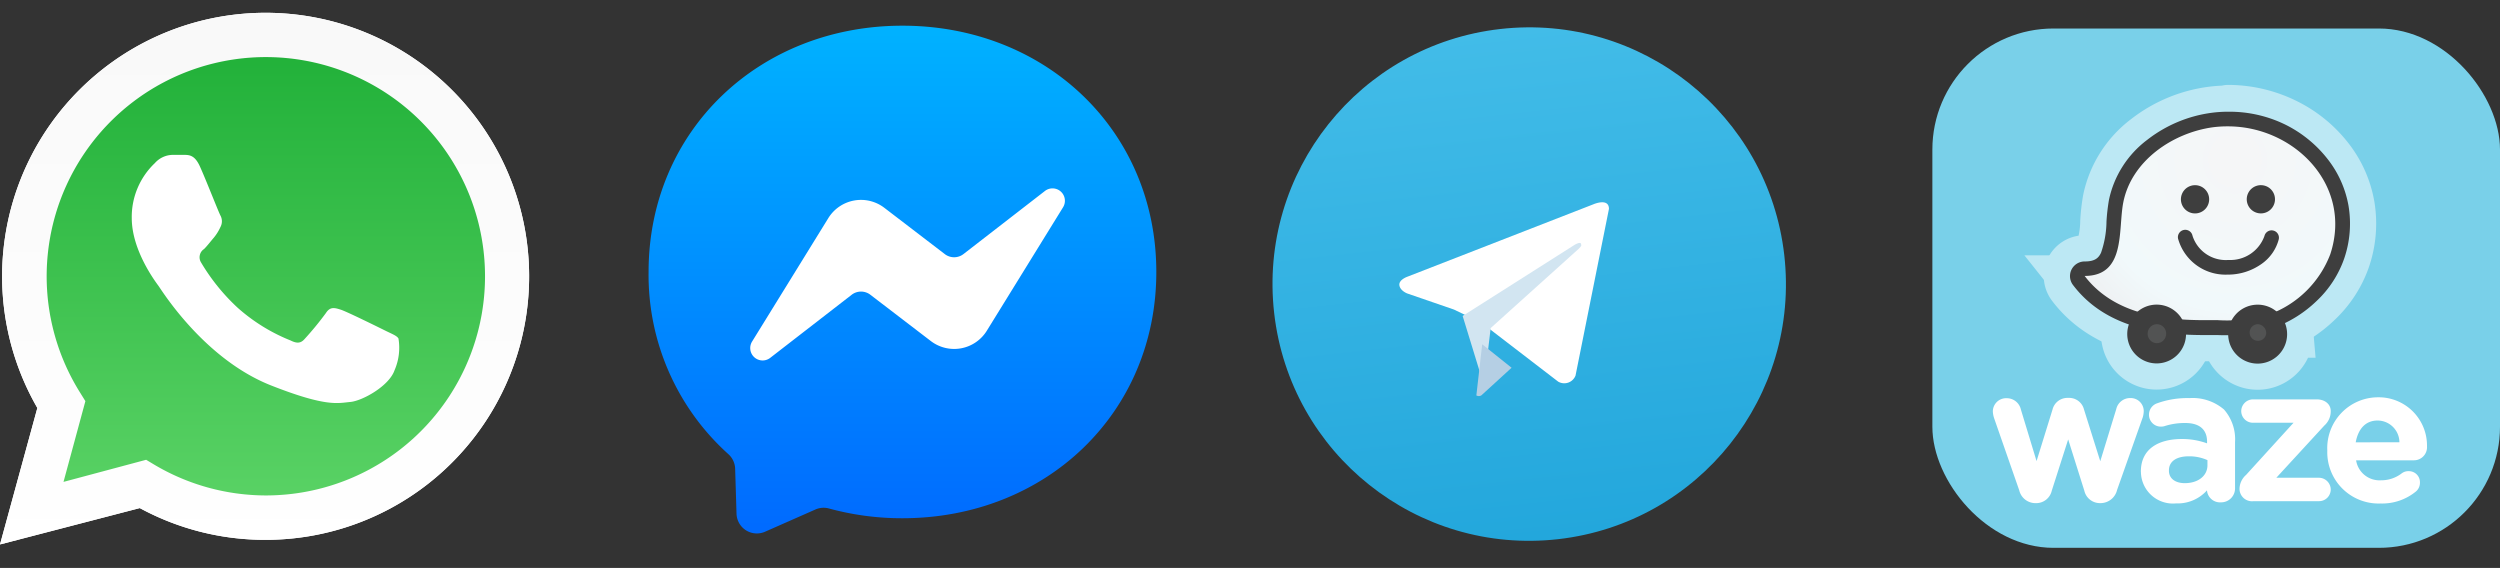 <svg xmlns="http://www.w3.org/2000/svg" xmlns:xlink="http://www.w3.org/1999/xlink" width="207" height="47.026" viewBox="0 0 207 47.026"><rect x="0" y="0" width="207" height="47.026" fill="#333333" stroke="none"/><defs><style>.a{fill:url(#a);}.b,.f{fill:#fff;}.c{fill:#d2e5f1;}.d{fill:#b5cfe4;}.e,.f,.k,.l{fill-rule:evenodd;}.e{fill:url(#b);}.g{fill:url(#c);}.h{fill:url(#d);}.i{fill:#79d0e9;}.j{opacity:0.5;}.k,.l,.m{fill:none;stroke:#fff;stroke-width:4.34px;}.l{stroke-linejoin:round;}.n{fill:url(#e);}.o{fill:#3e3e3e;}.p{fill:#525353;}</style><linearGradient id="a" x1="0.5" x2="0.5" y2="0.996" gradientUnits="objectBoundingBox"><stop offset="0" stop-color="#42bce8"/><stop offset="1" stop-color="#23a7dc"/></linearGradient><linearGradient id="b" x1="0.5" x2="0.5" y2="1" gradientUnits="objectBoundingBox"><stop offset="0" stop-color="#00b2ff"/><stop offset="1" stop-color="#006aff"/></linearGradient><linearGradient id="c" x1="0.499" y1="0.039" x2="0.499" y2="1.035" gradientUnits="objectBoundingBox"><stop offset="0" stop-color="#20b038"/><stop offset="1" stop-color="#60d66a"/></linearGradient><linearGradient id="d" x1="0.5" y1="0.034" x2="0.5" y2="1.034" gradientUnits="objectBoundingBox"><stop offset="0" stop-color="#f9f9f9"/><stop offset="1" stop-color="#fff"/></linearGradient><radialGradient id="e" cx="0.595" cy="0.188" r="0.935" gradientTransform="matrix(-0.009, 1, -0.791, -0.011, 0.749, -0.405)" gradientUnits="objectBoundingBox"><stop offset="0.05" stop-color="#f5f6f7"/><stop offset="0.74" stop-color="#f1f9fb"/><stop offset="1" stop-color="#eeeff1"/></radialGradient></defs><g transform="translate(-206 -529.64)"><g transform="translate(206 529.64)"><g transform="translate(103.1 0)"><ellipse class="a" cx="21.246" cy="21.248" rx="21.246" ry="21.248" transform="matrix(0.994, -0.113, 0.113, 0.994, 0, 4.803)"/><path class="b" d="M28.982,15,26.215,28.8a1,1,0,0,1-1.439.5l-6.324-4.856-2.3-1.109L12.279,22s-.586-.22-.649-.68.67-.709.67-.709l15.395-5.994s1.288-.564,1.288.385Z" transform="translate(1.139 2.298)"/><path class="c" d="M18,28.637s-.18,0-.41-.733-1.4-4.566-1.4-4.566l9.291-5.9s.539-.33.52,0c0,0,.1.06-.19.33l-7.3,6.574" transform="translate(1.817 2.822)"/><path class="d" d="M20.887,26.309,18.38,28.6a.419.419,0,0,1-.41,0l.484-4.236" transform="translate(1.172 4.141)"/></g><g transform="translate(53.703 2.127)"><path class="e" d="M21.02,0C9.178,0,0,8.674,0,20.39A19.948,19.948,0,0,0,6.6,35.472a1.694,1.694,0,0,1,.567,1.2l.114,3.739A1.684,1.684,0,0,0,9.643,41.9l4.17-1.84a1.677,1.677,0,0,1,1.121-.085,22.862,22.862,0,0,0,6.086.808c11.842,0,21.02-8.674,21.02-20.39S32.862,0,21.02,0Z"/><path class="f" d="M11.167,30.292,17.462,20.1a3.179,3.179,0,0,1,4.648-.875l5.006,3.832a1.267,1.267,0,0,0,1.548,0l6.76-5.235A1.026,1.026,0,0,1,36.9,19.2l-6.29,10.184a3.179,3.179,0,0,1-4.648.875l-5.006-3.832a1.267,1.267,0,0,0-1.548,0l-6.765,5.239A1.026,1.026,0,0,1,11.167,30.292Z" transform="translate(-2.592 -4.147)"/></g><g transform="translate(0 1.064)"><g transform="translate(0 0)"><path class="b" d="M0,44.035l3.093-11.3a21.819,21.819,0,1,1,18.9,10.918h0a21.74,21.74,0,0,1-10.419-2.629Zm12.1-7.01.657.394a18.148,18.148,0,0,0,9.236,2.559h0a18.148,18.148,0,1,0-15.352-8.5l.429.692L5.258,38.856Z" transform="translate(0 -0.019)"/></g><path class="g" d="M.87,43.36l2.988-10.91A21.118,21.118,0,1,1,22.1,42.966h0A20.925,20.925,0,0,1,12.034,40.4Z" transform="translate(-0.108 -0.107)"/><g transform="translate(0 0)"><path class="h" d="M0,44.035l3.093-11.3a21.819,21.819,0,1,1,18.9,10.918h0a21.74,21.74,0,0,1-10.419-2.629Zm12.1-7.01.657.394a18.148,18.148,0,0,0,9.236,2.559h0a18.148,18.148,0,1,0-15.352-8.5l.429.692L5.258,38.856Z" transform="translate(0 -0.019)"/></g><g transform="translate(10.909 11.76)"><path class="f" d="M18.084,14.378c-.4-.876-.832-.929-1.227-.938H15.815a2.007,2.007,0,0,0-1.455.683,6.134,6.134,0,0,0-1.91,4.548c0,2.681,1.954,5.258,2.226,5.634s3.777,6.046,9.315,8.228c4.609,1.814,5.538,1.455,6.546,1.367s3.225-1.323,3.672-2.629a4.662,4.662,0,0,0,.324-2.629c-.14-.228-.5-.359-1.052-.631s-3.225-1.595-3.724-1.753-.876-.272-1.227.272a25.527,25.527,0,0,1-1.753,2.138c-.315.368-.631.412-1.174.14A14.9,14.9,0,0,1,21.221,26.1a16.7,16.7,0,0,1-3.032-3.75.815.815,0,0,1,.245-1.113c.245-.237.543-.631.815-.946a3.952,3.952,0,0,0,.543-.876,1,1,0,0,0,0-.955C19.627,18.154,18.575,15.455,18.084,14.378Z" transform="translate(-12.449 -13.44)"/></g></g></g><g transform="translate(365.326 532.445)"><rect class="i" width="47" height="43" rx="10.03" transform="translate(0.674 -0.445)"/><g transform="translate(5.681 30.094)"><path class="b" d="M9.371,46.876,7.3,40.929a2.046,2.046,0,0,1-.108-.583,1.1,1.1,0,0,1,1.151-1.079,1.194,1.194,0,0,1,1.169.928l1.3,4.279L12.135,40.2a1.27,1.27,0,0,1,1.231-.96h.144a1.264,1.264,0,0,1,1.23.96l1.347,4.285,1.324-4.317a1.179,1.179,0,0,1,1.155-.914,1.081,1.081,0,0,1,1.121,1.1,2.028,2.028,0,0,1-.079.489l-2.132,6.03a1.409,1.409,0,0,1-1.328,1.08h-.079a1.32,1.32,0,0,1-1.3-1.022L13.43,42.677,12.07,46.93a1.32,1.32,0,0,1-1.3,1.025H10.7a1.379,1.379,0,0,1-1.327-1.08Zm10.078-1.507V45.34c0-1.845,1.407-2.695,3.413-2.695a6.016,6.016,0,0,1,2.068.36v-.141c0-.993-.614-1.544-1.8-1.544a5.456,5.456,0,0,0-1.659.238,1.006,1.006,0,0,1-.361.061.979.979,0,0,1-.989-.99.994.994,0,0,1,.649-.932,7.363,7.363,0,0,1,2.7-.439,3.989,3.989,0,0,1,2.861.943,3.729,3.729,0,0,1,.916,2.695v3.842a1.153,1.153,0,0,1-1.169,1.151,1.082,1.082,0,0,1-1.155-.993,3.252,3.252,0,0,1-2.558,1.08,2.651,2.651,0,0,1-2.912-2.609Zm5.513-.551v-.425a3.712,3.712,0,0,0-1.533-.316c-1.025,0-1.656.41-1.656,1.166v.032c0,.648.538,1.025,1.31,1.025C24.2,46.3,24.962,45.685,24.962,44.818Zm2.656,2.019v-.051a1.559,1.559,0,0,1,.538-1.165L32.089,41.3H28.74a.972.972,0,0,1-.981-.962.983.983,0,0,1,.982-.975H34c.682,0,1.169.392,1.169.96v.048a1.567,1.567,0,0,1-.534,1.165l-3.97,4.317h3.526a.983.983,0,0,1,.978.979.966.966,0,0,1-.978.96H28.777a1.032,1.032,0,0,1-1.158-.96Z" transform="translate(-7.192 -39.194)"/><path class="b" d="M47.665,47.97a4.248,4.248,0,0,1-4.421-4.365v-.028a4.21,4.21,0,0,1,4.186-4.4A4,4,0,0,1,51.5,43.246a1.084,1.084,0,0,1-1.118,1.148H45.629A1.962,1.962,0,0,0,47.7,46.049,2.773,2.773,0,0,0,49.4,45.48a.9.9,0,0,1,.584-.187.918.918,0,0,1,.932.946.945.945,0,0,1-.314.72,4.4,4.4,0,0,1-2.94,1.011ZM49.216,42.9a1.817,1.817,0,0,0-1.805-1.8c-1.028,0-1.616.727-1.814,1.806l3.619-.008Z" transform="translate(-15.551 -39.18)"/></g><g class="j" transform="translate(12.066 6.395)"><path class="k" d="M1.267,14.007a.621.621,0,0,1,.545-.36c1.973,0,2.226-1.467,2.41-3.881a15.3,15.3,0,0,1,.2-1.738A7.769,7.769,0,0,1,7.365,3.418,10.48,10.48,0,0,1,12.376,1.3,9.86,9.86,0,0,1,21.6,5.163a8.065,8.065,0,0,1,1.126,7.443,9.129,9.129,0,0,1-5.391,5.347,12.957,12.957,0,0,1-4.5.6c-.111,0-7.84.734-11.511-3.879a.642.642,0,0,1-.058-.665Z" transform="translate(-0.595 -0.562)"/><path class="l" d="M13.5,1.629c5.477,0,10.352,4.875,8.465,10.592a8.549,8.549,0,0,1-5.026,4.968,12.362,12.362,0,0,1-4.286.485H11.61c-3.139,0-7.473-.359-9.981-3.662,3.435,0,2.758-3.814,3.2-6.084C5.508,4.467,8.943,2.15,12.274,1.7A9.491,9.491,0,0,1,13.5,1.628m0-1.212a10.364,10.364,0,0,0-1.389.094A11.051,11.051,0,0,0,6.8,2.747,8.377,8.377,0,0,0,3.639,7.715a15.97,15.97,0,0,0-.206,1.8,8.143,8.143,0,0,1-.451,2.58c-.209.442-.516.719-1.353.719a1.212,1.212,0,0,0-.97,1.943c2.832,3.749,7.606,4.152,10.951,4.152h1.042a13.488,13.488,0,0,0,4.713-.63A10.136,10.136,0,0,0,20.814,16.1a8.794,8.794,0,0,0,2.307-3.54,8.948,8.948,0,0,0,.361-4.318,8.686,8.686,0,0,0-1.567-3.684A10.157,10.157,0,0,0,18.274,1.5,10.677,10.677,0,0,0,13.508.365L13.5.416Z" transform="translate(-0.413 -0.365)"/><path class="k" d="M11.443,23.45a2.433,2.433,0,1,1-.857-1.654,2.43,2.43,0,0,1,.857,1.654Z" transform="translate(-1.842 -5.202)"/><ellipse class="m" cx="0.768" cy="0.788" rx="0.768" ry="0.788" transform="translate(6.431 17.64)"/><path class="k" d="M22.337,23.45A2.439,2.439,0,1,1,19.7,21.234a2.434,2.434,0,0,1,2.641,2.216Z" transform="translate(-4.367 -5.202)"/><path class="k" d="M19.359,20.645a.689.689,0,1,1-.689-.784A.741.741,0,0,1,19.359,20.645ZM14.636,9.516A1.169,1.169,0,1,1,13.467,8.35,1.168,1.168,0,0,1,14.636,9.516Zm5.452,0a1.169,1.169,0,1,1-.942-1.145,1.164,1.164,0,0,1,.942,1.145Zm-3.944,6.238a4.073,4.073,0,0,1-4.084-2.986.61.61,0,1,1,1.2-.227,2.892,2.892,0,0,0,2.976,2,3,3,0,0,0,2.98-1.986.608.608,0,0,1,1.184.277,3.6,3.6,0,0,1-1.418,2.033,4.809,4.809,0,0,1-2.714.889h-.123Z" transform="translate(-3.111 -2.216)"/></g><path class="n" d="M16.36,21.969a.621.621,0,0,1,.545-.359c1.974,0,2.226-1.468,2.41-3.882a15.3,15.3,0,0,1,.194-1.738,7.769,7.769,0,0,1,2.948-4.609,10.48,10.48,0,0,1,5.012-2.115,9.86,9.86,0,0,1,9.223,3.861,8.065,8.065,0,0,1,1.125,7.443,9.125,9.125,0,0,1-5.391,5.346,12.953,12.953,0,0,1-4.5.6c-.112,0-7.841.734-11.511-3.879a.642.642,0,0,1-.058-.665Z" transform="translate(-3.621 -2.13)"/><path class="o" d="M28.594,9.606c5.477,0,10.352,4.875,8.465,10.593a8.55,8.55,0,0,1-5.027,4.968,12.378,12.378,0,0,1-4.286.485H26.7c-3.139,0-7.472-.36-9.98-3.662,3.435,0,2.757-3.814,3.2-6.084.679-3.462,4.114-5.779,7.444-6.228a9.368,9.368,0,0,1,1.227-.072m0-1.213a10.636,10.636,0,0,0-1.39.094A11.051,11.051,0,0,0,21.9,10.725a8.377,8.377,0,0,0-3.165,4.968,15.97,15.97,0,0,0-.205,1.8,8.137,8.137,0,0,1-.452,2.579c-.209.442-.515.72-1.353.72a1.212,1.212,0,0,0-.971,1.943c2.833,3.749,7.606,4.152,10.951,4.152h1.043a13.473,13.473,0,0,0,4.713-.63,10.136,10.136,0,0,0,3.449-2.176,8.794,8.794,0,0,0,2.306-3.54,8.927,8.927,0,0,0,.361-4.317,8.686,8.686,0,0,0-1.566-3.685,10.157,10.157,0,0,0-3.641-3.062,10.488,10.488,0,0,0-4.732-1.083Z" transform="translate(-3.439 -1.948)"/><path class="o" d="M26.536,31.412a2.434,2.434,0,1,1-.858-1.654,2.43,2.43,0,0,1,.858,1.654Z" transform="translate(-4.867 -6.769)"/><ellipse class="p" cx="0.768" cy="0.788" rx="0.768" ry="0.788" transform="translate(18.497 24.035)"/><path class="o" d="M37.43,31.412A2.44,2.44,0,1,1,34.788,29.2a2.434,2.434,0,0,1,2.642,2.216Z" transform="translate(-7.393 -6.769)"/><path class="p" d="M36.244,32.082a.689.689,0,1,1-.689-.785.741.741,0,0,1,.689.785Z" transform="translate(-7.929 -7.259)"/><g transform="translate(21.005 12.527)"><path class="o" d="M29.729,17.479a1.169,1.169,0,1,1-1.169-1.165A1.168,1.168,0,0,1,29.729,17.479Zm5.451,0a1.169,1.169,0,1,1-.942-1.145,1.164,1.164,0,0,1,.942,1.145Zm-3.944,6.239a4.073,4.073,0,0,1-4.084-2.986.61.61,0,1,1,1.2-.227,2.893,2.893,0,0,0,2.976,2,3,3,0,0,0,2.98-1.986.608.608,0,0,1,1.184.277,3.6,3.6,0,0,1-1.418,2.033,4.809,4.809,0,0,1-2.713.889h-.123Z" transform="translate(-27.142 -16.312)"/></g></g></g></svg>